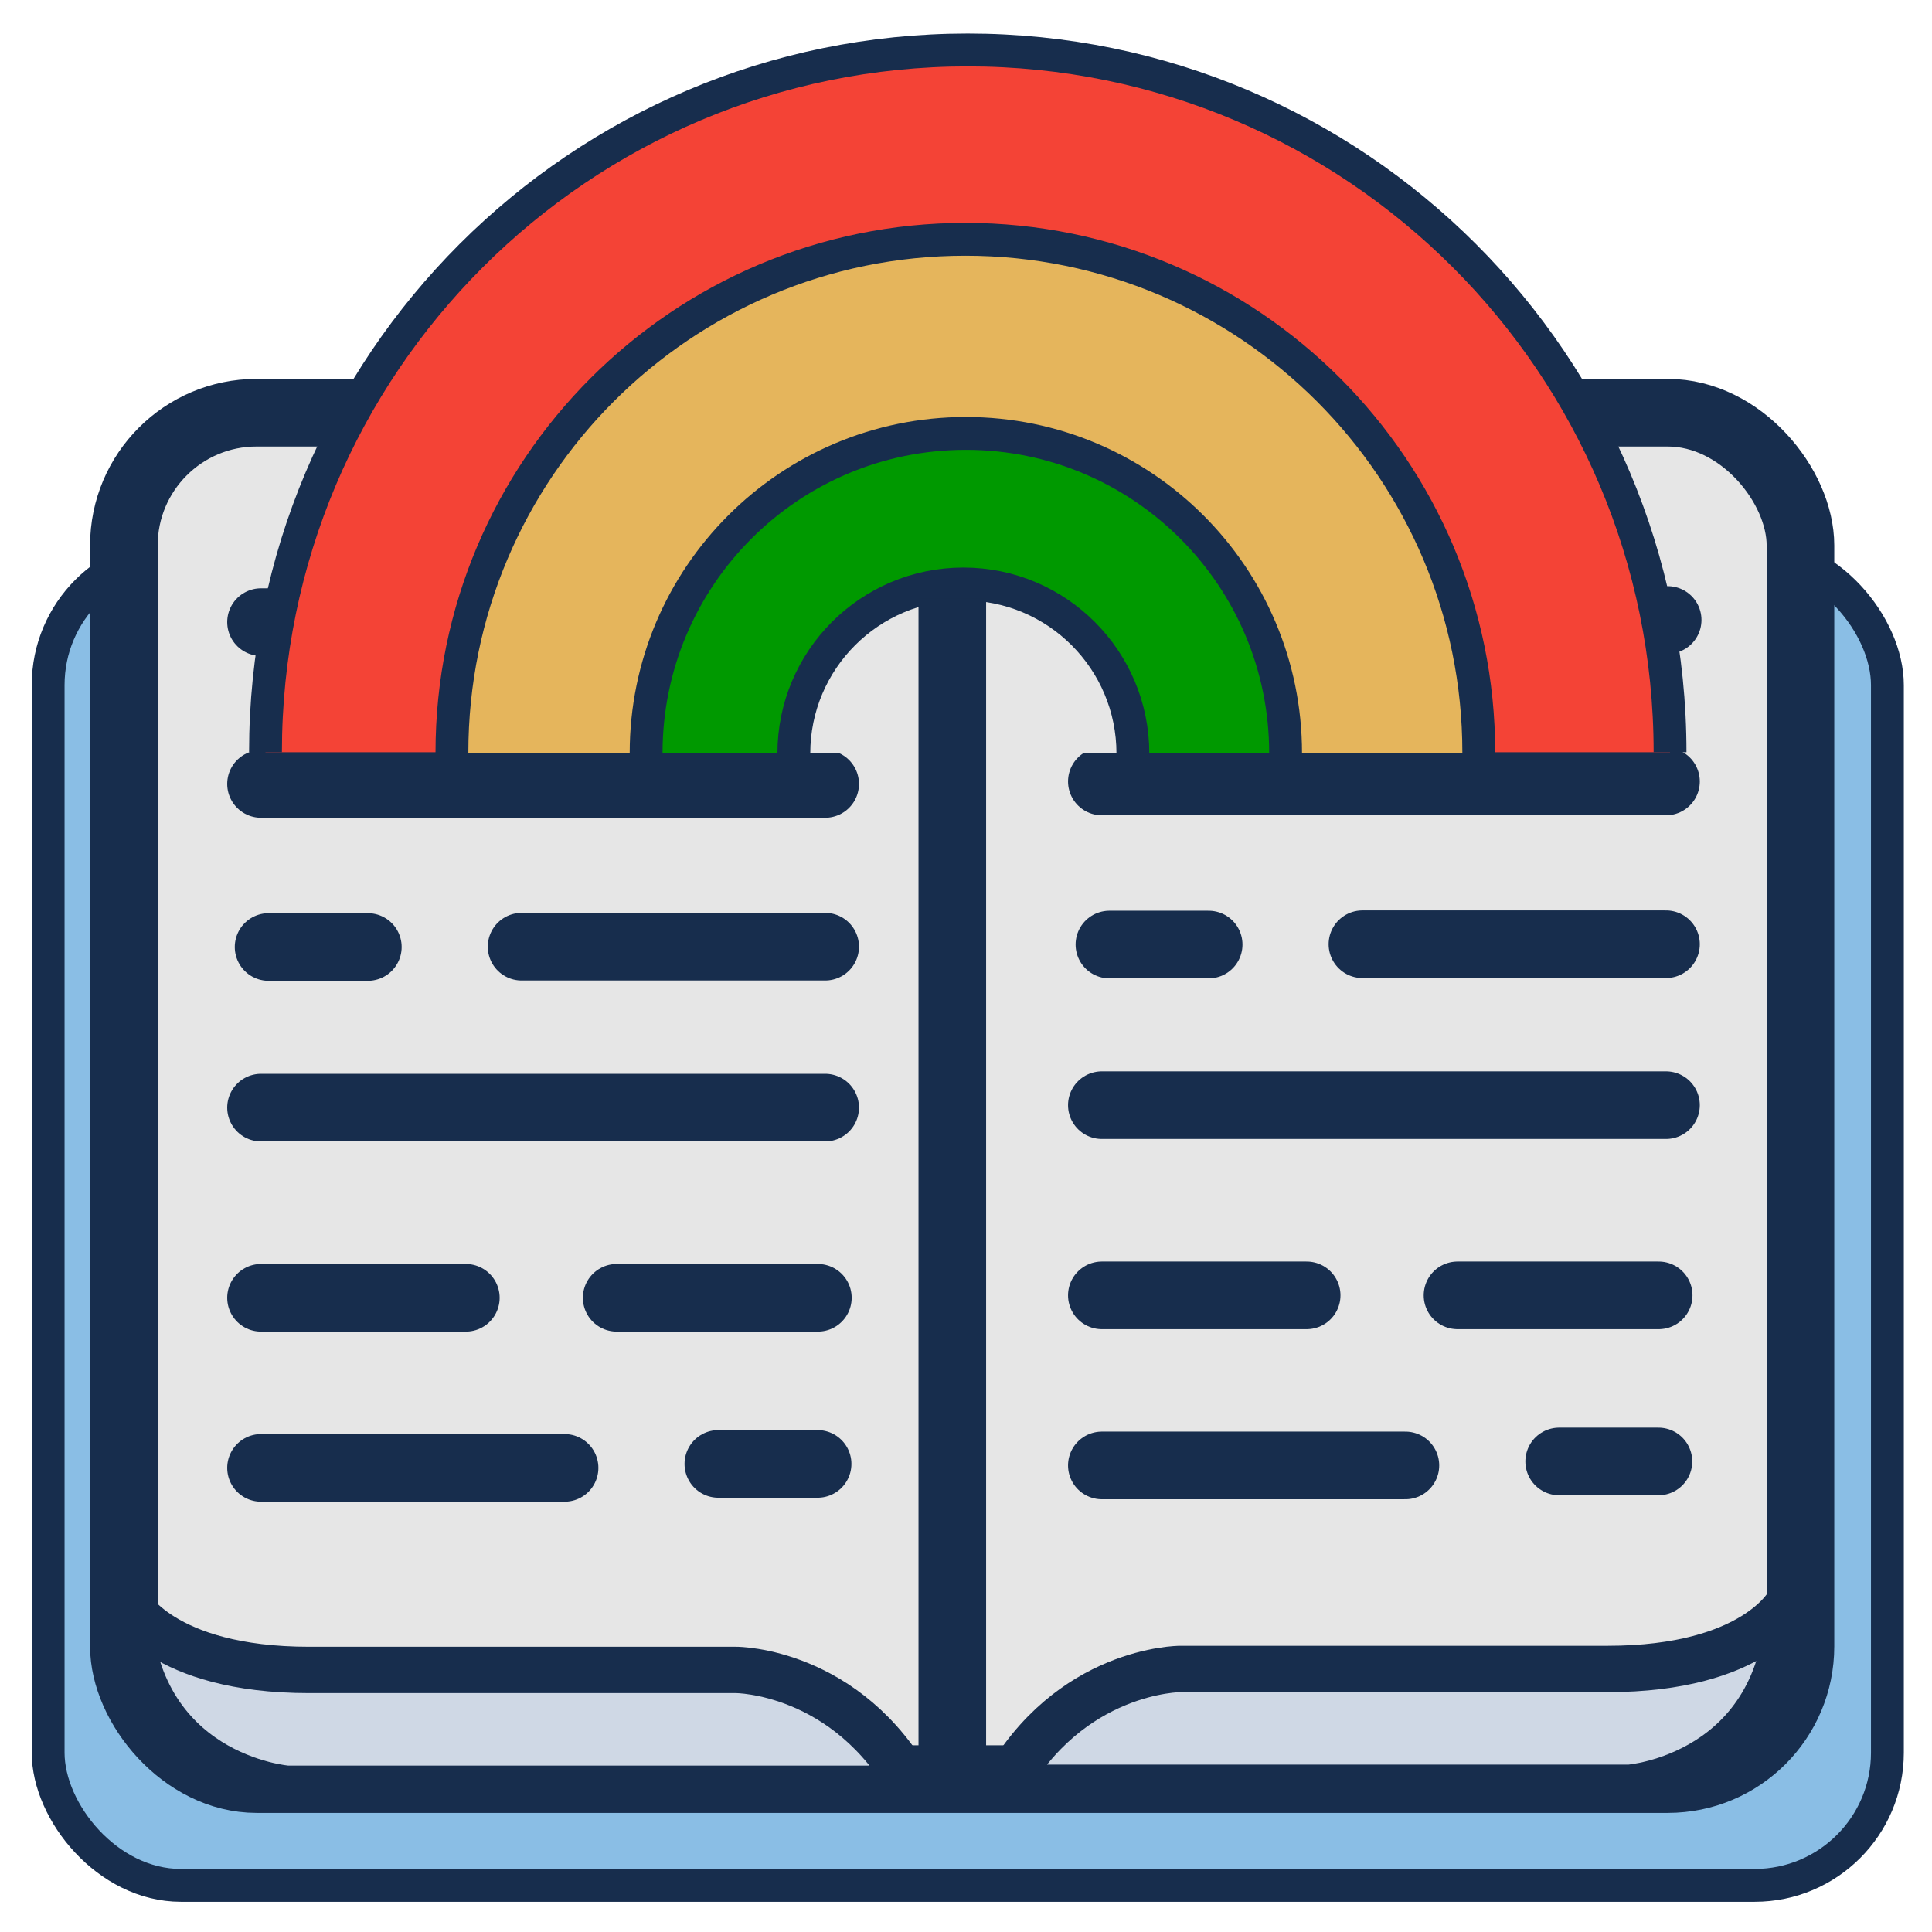 <?xml version="1.0" encoding="UTF-8"?>
<svg id="R-Metadaten" xmlns="http://www.w3.org/2000/svg" viewBox="0 0 2000 2000">
  <defs>
    <style>
      .cls-1 {
        fill: #8abee5;
      }

      .cls-1, .cls-2, .cls-3, .cls-4, .cls-5, .cls-6, .cls-7, .cls-8 {
        stroke: #172d4d;
        stroke-miterlimit: 10;
      }

      .cls-1, .cls-2, .cls-6, .cls-7, .cls-8 {
        stroke-width: 34px;
      }

      .cls-2 {
        fill: #f44336;
      }

      .cls-3, .cls-4 {
        stroke-width: 70px;
      }

      .cls-3, .cls-6 {
        fill: #e6e6e6;
      }

      .cls-4 {
        fill: none;
        stroke-linecap: round;
      }

      .cls-5 {
        fill: #cfd8e5;
        stroke-width: 48px;
      }

      .cls-7 {
        fill: #090;
      }

      .cls-8 {
        fill: #e5b55c;
      }
    </style>
  </defs>
  <rect class="cls-1" x="49.83" y="571.89" width="1904" height="1379.83" rx="137.35" ry="137.35"/>
  <g>
    <rect class="cls-3" x="128.23" y="427.24" width="1735.6" height="1414.48" rx="137.35" ry="137.35"/>
    <g>
      <line class="cls-4" x1="270.21" y1="644" x2="584.45" y2="644"/>
      <line class="cls-4" x1="539.96" y1="980.01" x2="854.21" y2="980.01"/>
      <line class="cls-4" x1="270.21" y1="1519.53" x2="584.45" y2="1519.53"/>
      <line class="cls-4" x1="753.19" y1="644.32" x2="855.94" y2="644.32"/>
      <line class="cls-4" x1="278.04" y1="980.33" x2="380.79" y2="980.33"/>
      <line class="cls-4" x1="270.21" y1="811.53" x2="854.21" y2="811.53"/>
      <line class="cls-4" x1="270.21" y1="1146.6" x2="854.21" y2="1146.6"/>
      <line class="cls-4" x1="270.21" y1="1343.47" x2="482.23" y2="1343.47"/>
      <line class="cls-4" x1="638.4" y1="1343.47" x2="846.64" y2="1343.47"/>
      <line class="cls-4" x1="743.63" y1="1515.42" x2="846.38" y2="1515.42"/>
    </g>
    <g>
      <line class="cls-4" x1="1140.63" y1="641.46" x2="1454.87" y2="641.46"/>
      <line class="cls-4" x1="1410.39" y1="977.47" x2="1724.63" y2="977.47"/>
      <line class="cls-4" x1="1140.63" y1="1516.99" x2="1454.87" y2="1516.99"/>
      <line class="cls-4" x1="1623.61" y1="641.78" x2="1726.36" y2="641.78"/>
      <line class="cls-4" x1="1148.46" y1="977.79" x2="1251.21" y2="977.79"/>
      <line class="cls-4" x1="1140.63" y1="808.99" x2="1724.63" y2="808.99"/>
      <line class="cls-4" x1="1140.63" y1="1144.06" x2="1724.63" y2="1144.06"/>
      <line class="cls-4" x1="1140.63" y1="1340.94" x2="1352.65" y2="1340.94"/>
      <line class="cls-4" x1="1508.82" y1="1340.94" x2="1717.06" y2="1340.94"/>
      <line class="cls-4" x1="1614.05" y1="1512.88" x2="1716.8" y2="1512.88"/>
    </g>
    <path class="cls-5" d="M944.83,1851.72H297.03s-159.43-12-165.2-192c0,0,34.63,69,188.28,69h442.21s114.7,0,182.51,123Z"/>
    <path class="cls-5" d="M1039.14,1850.72h647.8s159.43-12,165.2-192c0,0-34.63,69-188.28,69h-442.21s-114.7,0-182.51,123Z"/>
  </g>
  <g>
    <path class="cls-2" d="M274.83,778.72c0-401.51,325.49-727,727-727s727,325.49,727,727"/>
    <path class="cls-8" d="M467.83,779.22c0-293.54,237.96-531.5,531.5-531.5s531.5,237.96,531.5,531.5"/>
    <path class="cls-7" d="M668.86,779.67c0-182.8,148.19-330.99,330.99-330.99s330.99,148.19,330.99,330.99"/>
    <path class="cls-6" d="M821.78,780.01c0-96.92,78.57-175.49,175.49-175.49s175.49,78.57,175.49,175.49"/>
  </g>
  <line class="cls-3" x1="985.83" y1="1849.72" x2="985.83" y2="619.52"/>
</svg>